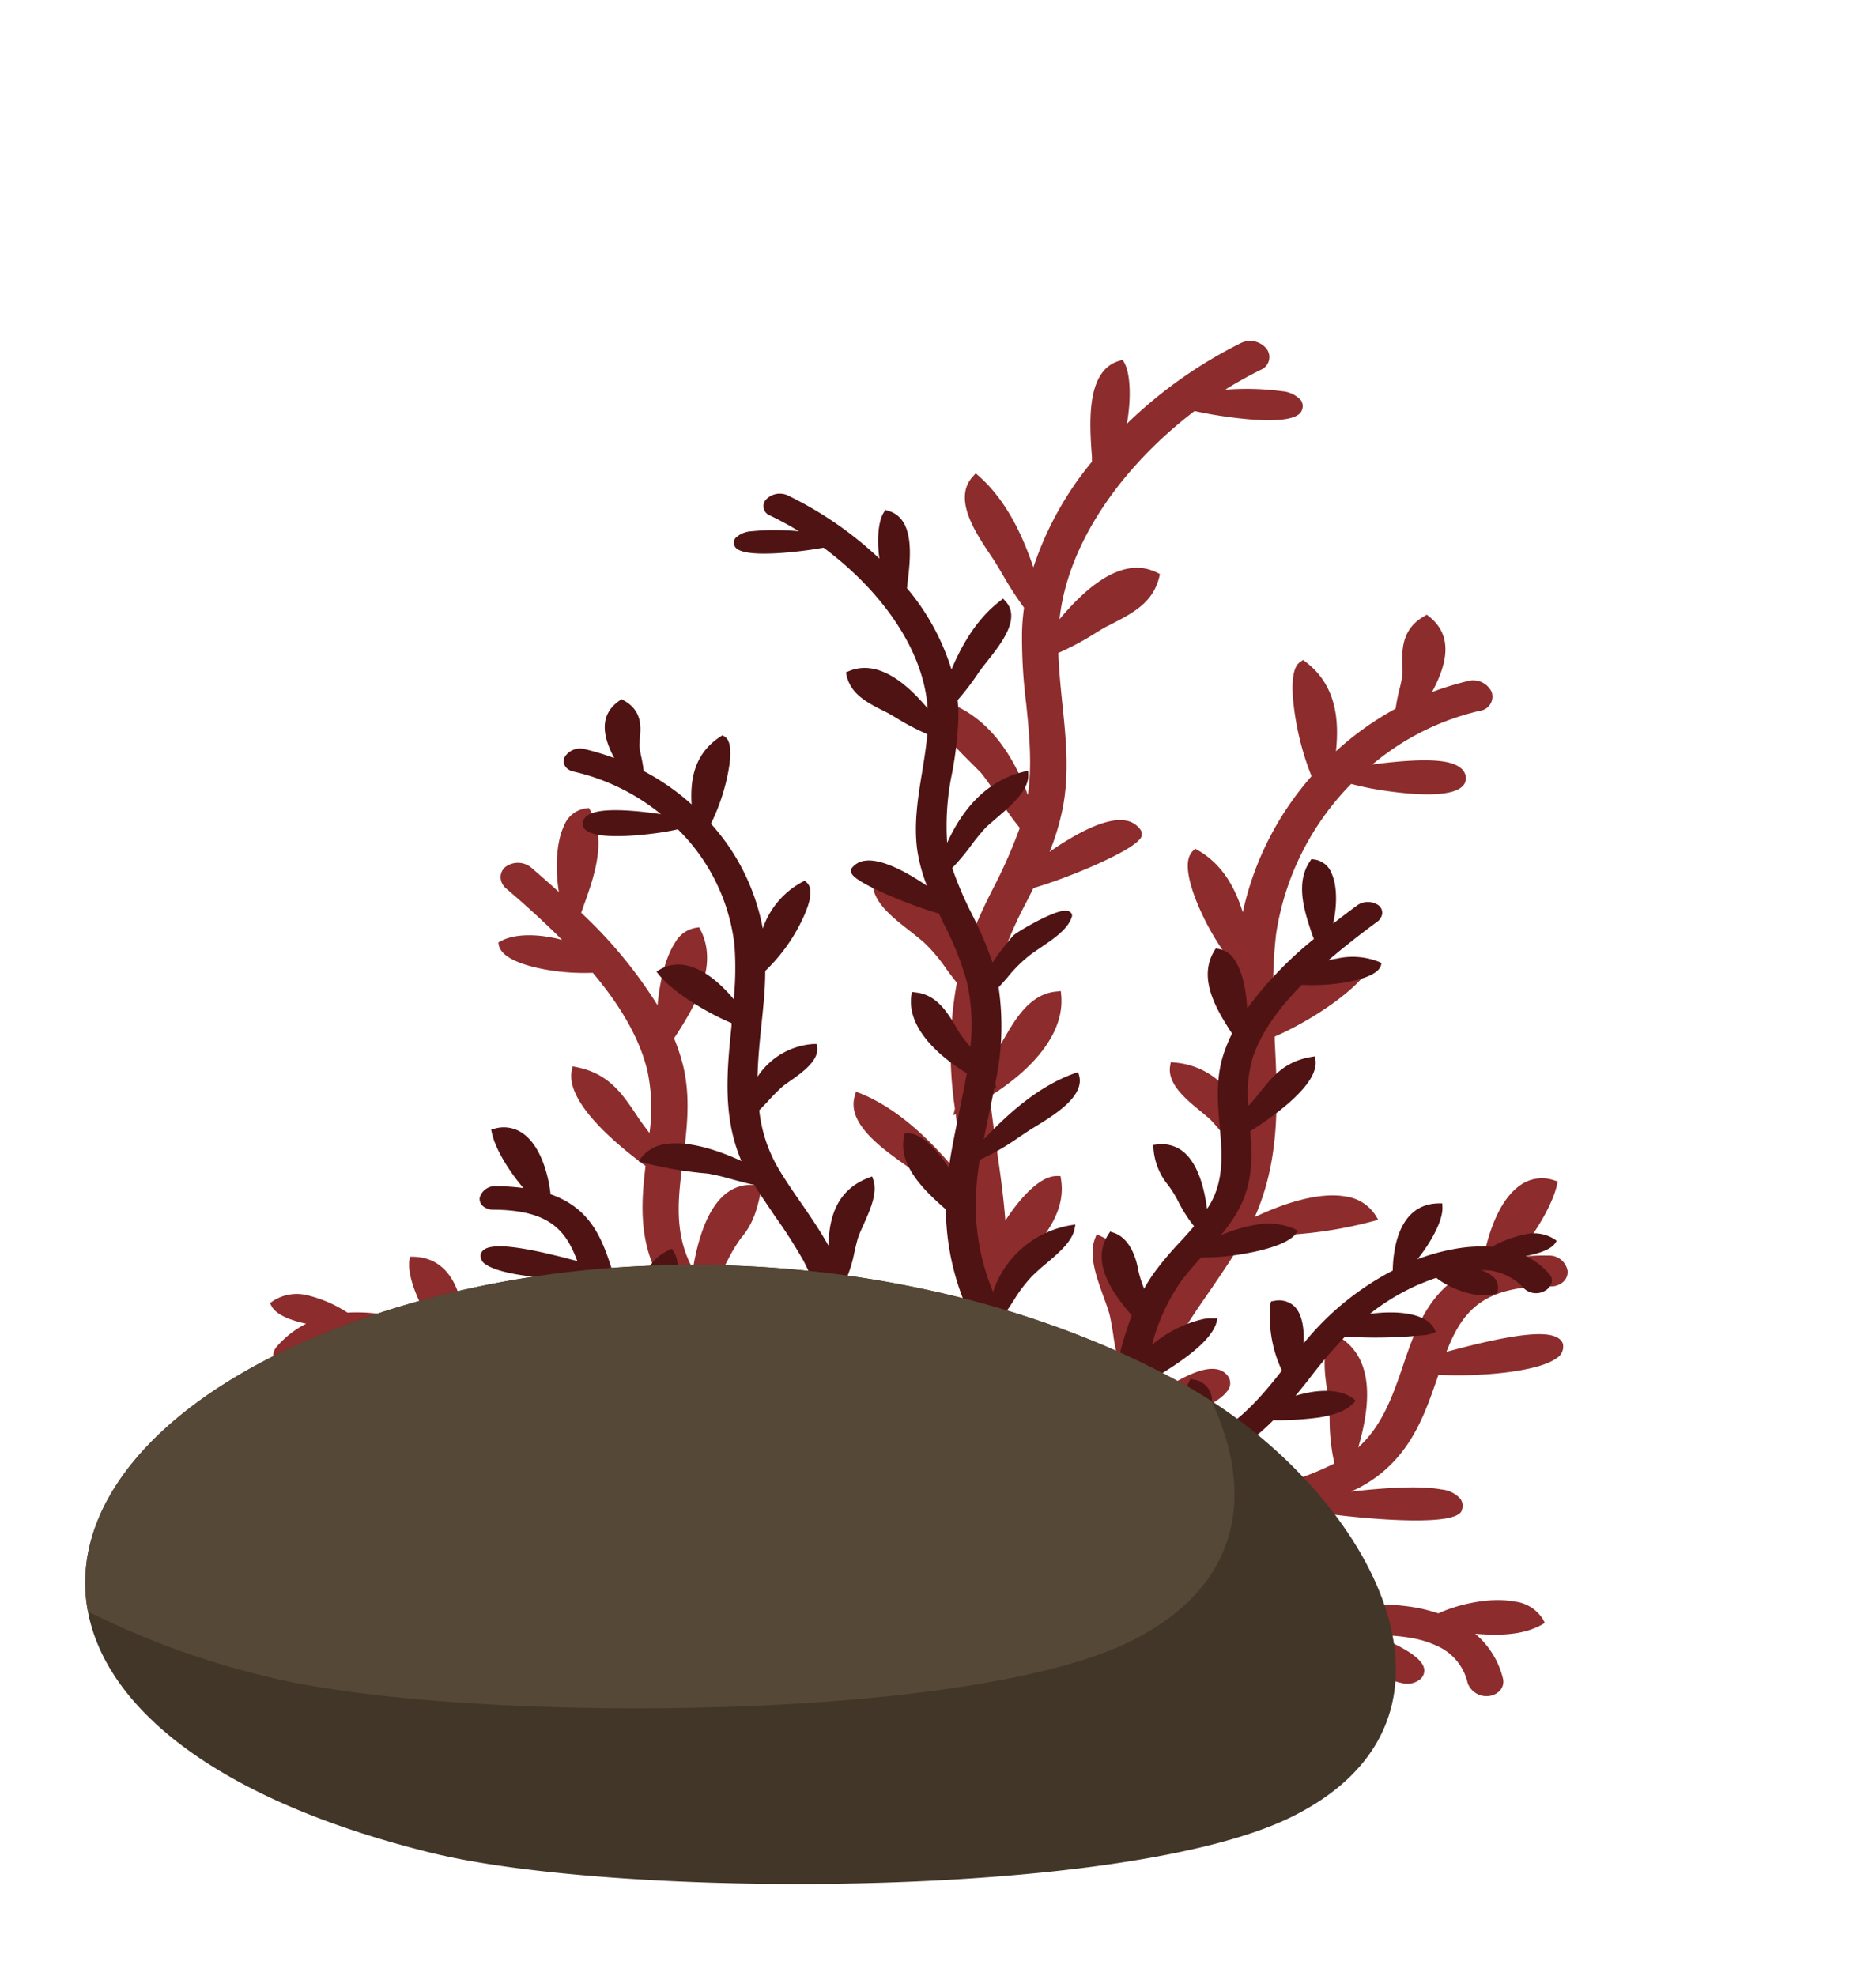 <svg id="Layer_1" data-name="Layer 1" xmlns="http://www.w3.org/2000/svg" width="281.48" height="296.47" viewBox="0 0 281.48 296.47">
  <defs>
    <style>
      .cls-1 {
        fill: #8c2c2c;
      }

      .cls-2 {
        fill: #4f1313;
      }

      .cls-3 {
        fill: #423628;
      }

      .cls-4 {
        fill: #564837;
      }
    </style>
  </defs>
  <path class="cls-1" d="M227.2,240.27c-3.61-.69-8.45.41-11.38,1.78a26.6,26.6,0,0,0-3-.8c-5.32-1-11.4-.49-16.55.41,3-1.84,5.87-4,6.72-7l.13-.46-.51-.23a6.54,6.54,0,0,0-6.46.93,15.45,15.45,0,0,0-5.84,8.08c-2.47.62-4.32,1.2-5.14,1.46-2.73.89-5.37,1.61-8,2.23,1.74-1.61,3-3.38,3.15-5l0-.43-.48-.2a6.57,6.57,0,0,0-.79-.23c-4-.76-8.85,4.07-12.06,7.61a58.74,58.74,0,0,1-15.4-.44c1-.36,2-.73,2.94-1.09s4.73-4.2,4.36-6.07a1.49,1.49,0,0,0-1.3-1.13h-.27c-3.25.5-8.77,4-11.93,6.91q-2.21-.65-4.35-1.47a77.09,77.09,0,0,0,12.09-5.76c4.31-2.39,8.38-4.64,12.79-5.88,2.74-.78,5.64-1.42,8.55-2,4.18,2.6,8.81,5.11,13.43,6a18.46,18.46,0,0,0,3.39.34H192v-.53c.11-3.32-5-5.82-10.32-7.23a123.72,123.72,0,0,0,14.08-3.49l.59.12c3.16.6,22.41,2.94,23-.18a1.79,1.79,0,0,0-.24-1.67,4.36,4.36,0,0,0-2.86-1.39c-3.26-.62-8.77-.22-13.53.32.36-.18.75-.34,1.11-.53,7.51-3.92,9.8-10.62,11.84-16.54.06-.16.11-.31.16-.46,5.47.34,14.8-.33,17.71-2.48a2,2,0,0,0,1-1.87c0-.47-.36-1.3-2-1.61-3-.57-9.35.86-15.51,2.52,2.33-6,5.43-9.94,15.6-9.81a2.76,2.76,0,0,0,1.88-.65,2,2,0,0,0,.7-1.63,2.77,2.77,0,0,0-2.82-2.35,34.67,34.67,0,0,0-5,.26c2.84-3.41,5.5-7.7,6.22-10.86l.12-.52-.61-.19a5.57,5.57,0,0,0-4.95.71c-3.51,2.36-5.18,8.25-5.75,12-7.7,2.74-9.9,9.14-12,15.39-1.49,4.34-3.06,8.78-6.63,12,1.66-5.66,2.79-13.38-3.1-16.72l-.62-.35-.35.53c-1.39,2.14-1,5.31-.57,8.1.1.78.21,1.52.26,2.2s.07,1.3.09,2.07a29.79,29.79,0,0,0,.72,6.57c-6.76,3.4-14.86,5-22.72,6.55l-.25,0-3.33.68c2.35-3.27,4.85-7.56,4.22-9.89a2.34,2.34,0,0,0-1.48-1.6,2.68,2.68,0,0,0-2.63.38c-2.51,1.84-4,8.15-4.62,12.09-1.84.41-3.67.83-5.45,1.34l-.5.17a43.85,43.85,0,0,0,6-10c.72-1.62,1.32-3.26,1.89-4.9,4.55-1,11.08-3.35,12.75-5.63a1.82,1.82,0,0,0,0-2.47,2.54,2.54,0,0,0-1.52-.85c-2.27-.44-5.7,1.43-9.54,4a45.89,45.89,0,0,1,3.15-7.43c1.62-3,3.6-5.82,5.55-8.65,1.36-2,2.73-4,4-6.08,1.27-.27,2.62-.63,3.94-1a45.42,45.42,0,0,1,4.49-1.07,63.87,63.87,0,0,0,11.9-2l.72-.2-.37-.61a6.3,6.3,0,0,0-4.42-2.87c-4-.76-9.39,1-13.74,3.08,3.87-8.7,3.45-17.75,3-26.55,0-.18,0-.36,0-.53,4.88-2.12,11.08-6.1,13.63-9.43l.34-.43-.5-.36a5.92,5.92,0,0,0-2.31-1c-4.14-.79-8.43,3-11.33,6.51a68.13,68.13,0,0,1,.38-10.69,40.8,40.8,0,0,1,11.26-22.51c1.1.29,2.22.53,2.9.66,1.11.21,10.87,2,13.59-.12a1.7,1.7,0,0,0,.7-1.67c-.11-.75-.73-1.74-3-2.17-2.79-.53-7.31-.09-11,.38a38.43,38.43,0,0,1,16.17-8.06,2.14,2.14,0,0,0,1.72-2.82,3.06,3.06,0,0,0-3.41-1.67,45.07,45.07,0,0,0-5.54,1.69c2.2-4.08,3.27-8.32-.35-11.27l-.42-.34-.45.26c-3.47,2-3.31,5.31-3.2,7.71,0,.35,0,.67,0,.92a18.91,18.91,0,0,1-.44,2.21,29.15,29.15,0,0,0-.6,3,44.91,44.91,0,0,0-8.95,6.39c.51-4.79,0-9.9-4.47-13.35l-.46-.35-.45.32c-.35.24-1.4,1-1.07,5.43a41.58,41.58,0,0,0,2.79,11.69,45.52,45.52,0,0,0-10.32,20.42c-1.14-3.66-3-7.1-6.61-9.24l-.51-.3-.39.36c-1,1-1,3,.06,6.17,1.36,4,4.21,9,6.61,11.34-.1,3.65,0,7.28.2,10.83.16,3.39.29,6.72.21,10-2-3.35-5.07-6.2-9.75-6.62l-.62-.06-.09.52c-.51,2.72,2.4,5.1,4.75,7l1.19,1a35.29,35.29,0,0,1,2.4,2.82c.51.64,1,1.27,1.54,1.88a31.26,31.26,0,0,1-4,11.47c-1.37,2.27-2.93,4.53-4.49,6.81-1.79,2.6-3.61,5.29-5.21,8.09.14-5.36-.87-10.86-6.5-13.43l-.72-.33-.24.63c-1,2.55.25,5.9,1.32,8.85.29.8.57,1.57.78,2.27s.41,1.94.61,3.13a28,28,0,0,0,1.43,6c-.52,1.42-1,2.84-1.47,4.23-.75,2.25-1.59,4.79-2.64,7.15a41.08,41.08,0,0,1-4.77,8.21c.15-4-.44-8-1.66-9.83l-.34-.52-.59.25c-4.88,2.08-3.77,9.91-2.7,15.71a49.84,49.84,0,0,1-16.25,8.76,3.63,3.63,0,0,0-.94-.26,40.12,40.12,0,0,0,.1-4.64,38.13,38.13,0,0,1,.14-4.45c5-2.19,12.37-5.74,13.21-10.12l.08-.42-.45-.22a5.33,5.33,0,0,0-1.26-.42c-3.1-.59-6.76,1.64-9.7,4.37a47.38,47.38,0,0,1,3.39-6.36A53.93,53.93,0,0,0,151,191.3c4.34-3.91,9.08-8.66,8.21-14.29l-.09-.57-.66,0c-2.53.07-5.3,3.39-6.72,5.37-.29.4-.59.85-.89,1.32-.29-3.72-.8-7.36-1.33-10.94-.38-2.61-.74-5.17-1-7.72,5.38-3.35,11.26-8.82,10.71-15.12l-.06-.66-.76.08c-3.83.39-6,4-7.67,6.9-.29.49-.55.94-.81,1.34a25.88,25.88,0,0,1-1.81,2.29,42.35,42.35,0,0,1,1.17-12.49,62,62,0,0,1,4.77-11.58l1-2c5.25-1.52,14.23-5.3,15.87-7.24a1.13,1.13,0,0,0,.24-1.43,3.27,3.27,0,0,0-2.24-1.45c-2.93-.56-7.6,2-11.45,4.69a36.12,36.12,0,0,0,2-6.69c1-5.28.43-10.6-.11-15.78-.25-2.43-.49-4.91-.58-7.37a41.83,41.83,0,0,0,5.7-3.06c.72-.44,1.32-.81,1.74-1l.26-.13c3.49-1.78,6.5-3.33,7.45-7.21l.1-.44-.46-.23a7.37,7.37,0,0,0-1.75-.59c-4.72-.9-9.47,3.56-12.86,7.6,1.31-12,10-23.43,20.26-31.23l1.61.33c1.36.26,13.28,2.44,14.47-.39a1.59,1.59,0,0,0-.11-1.55,4.21,4.21,0,0,0-2.79-1.36,40,40,0,0,0-8.59-.23,61.5,61.5,0,0,1,5.38-3,2.06,2.06,0,0,0,.84-3.14,3.17,3.17,0,0,0-3.74-.92,68.3,68.3,0,0,0-17.22,12.16c.64-3.55.57-7.32-.34-9.06l-.28-.53-.62.19c-4.91,1.52-4.38,9.3-4,14.44,0,.23,0,.44,0,.66a48.86,48.86,0,0,0-8.79,15.85c-1.75-5.18-4.2-10.12-8.08-13.6l-.57-.51-.48.54c-2.94,3.29.42,8.32,2.64,11.64l.2.3c.5.73,1.06,1.67,1.66,2.68a49.61,49.61,0,0,0,3.23,5,33.7,33.7,0,0,0-.3,3.5,78.27,78.27,0,0,0,.62,10.87c.49,4.77.91,9.28.25,13.73-2.84-7.72-7.23-12.54-13.16-14.25l-.79-.23-.08.7c-.37,3.12,2.86,6.33,5.46,8.9.58.59,1.15,1.15,1.62,1.65a39.88,39.88,0,0,1,2.51,3.61,43.43,43.43,0,0,0,3.23,4.56,76.17,76.17,0,0,1-4,9.08,83.57,83.57,0,0,0-4.13,9.35,47.23,47.23,0,0,0-3.46-5.38c-.42-.55-6.15-4.53-8.66-5-1.14-.22-1.65.26-1.75.79v.19c.47,2.46,3,4.48,5.31,6.27.88.7,1.73,1.36,2.44,2a24.59,24.59,0,0,1,3.23,3.86c.53.73,1.05,1.42,1.58,2.07a57.39,57.39,0,0,0-.29,18.88l-.24,1,.36-.16c.23,1.8.49,3.59.75,5.37.23,1.59.46,3.2.67,4.81-4.37-5.47-9.51-10.74-15.63-13.26l-.75-.3-.19.66c-1.23,4.07,4,7.79,7.46,10.25l.3.21c.77.54,1.68,1.25,2.66,2a40.32,40.32,0,0,0,6.63,4.55,63.82,63.82,0,0,1,.35,8,48.94,48.94,0,0,1-3.89,17.95c-1.74-6.25-6.26-12-13.32-13.38l-.89-.17.09.77c.3,2.55,2.59,4.82,4.81,7a34,34,0,0,1,2.46,2.59,25,25,0,0,1,3,4.62c.59,1.08,1.16,2.11,1.77,3-.56,1.05-1.16,2.09-1.8,3.11a39.54,39.54,0,0,0-5.4,12.16,19.36,19.36,0,0,0-6.54-7.91l-.64-.44-.38.59c-1.94,3.11.77,7.36,2.74,10.46.28.44.54.85.76,1.22a41.49,41.49,0,0,1,1.77,3.86c.52,1.25,1.06,2.52,1.63,3.67,0,.44-.1.87-.17,1.31-7.45-6.31-11.65-11.8-13.26-20.62a66.56,66.56,0,0,0-1.83-7.75c3.82-4.48,7.93-10.38,5-15.87l-.29-.54-.62.21c-3.47,1.15-4.6,6.21-4.79,7.22a23.36,23.36,0,0,1-1.22,3.59.44.44,0,0,1-.06.16,32.39,32.39,0,0,0-1.56-3,59.25,59.25,0,0,0-4.5-6.34c-.82-1.06-1.63-2.1-2.38-3.14a28.31,28.31,0,0,0,3.06-4.75,23.4,23.4,0,0,1,2-3.31c1.89-2.2,2.44-4.45,3-7.16l.12-.6-.72-.11a5.86,5.86,0,0,0-4.19.87c-3.08,2-4.64,6.86-5.44,11.62-.16-.3-.34-.59-.48-.89-2.36-5-1.71-10.06-1-15.49.57-4.54,1.17-9.25,0-14.1a30,30,0,0,0-1.35-4.08c3-4.62,6.74-10.71,4-16.2l-.23-.46-.55.08a4.37,4.37,0,0,0-3,2.11c-1.56,2.32-2.41,6.15-2.7,9.51A68.39,68.39,0,0,0,87.2,136.94c.08-.21.15-.41.22-.63,1.66-4.55,3.72-10.22,1.18-14.67l-.24-.42-.52.07a4.13,4.13,0,0,0-3.23,2.64c-1.21,2.56-1.28,6.61-.76,9.89-1.39-1.26-2.79-2.49-4.17-3.68a3.15,3.15,0,0,0-3.83-.09,2,2,0,0,0-.74,1.61,2.27,2.27,0,0,0,.86,1.66c2.82,2.41,5.68,5,8.38,7.7-.51-.14-1-.27-1.58-.37-3.14-.6-5.93-.4-7.65.56l-.35.19.07.36c.35,2,3.86,3.1,6.74,3.65a33.17,33.17,0,0,0,7.36.54c3.86,4.57,6.91,9.47,8.18,14.61a27.08,27.08,0,0,1,.33,9.43,1.47,1.47,0,0,0-.1-.13c-.64-.86-1.24-1.64-1.65-2.27l-.17-.27c-2.15-3.2-4.16-6.22-8.92-7.2l-.68-.14-.13.57c-1,4.64,6.32,10.89,11.06,14.37-.62,5.21-1,10.57,1.61,16a30.36,30.36,0,0,0,2.67,4.49A26.17,26.17,0,0,0,95,193.3a11.12,11.12,0,0,0-7.16.74l-.52.26.28.49c1.41,2.52,7.47,3.92,10,4.4a37.32,37.32,0,0,0,6.89.71,48.86,48.86,0,0,1,3.71,5.24,39.87,39.87,0,0,1,4.36,12.14c-2.81-2.61-6.13-4.73-9.08-5.29a7.67,7.67,0,0,0-1.75-.15H101l.11.62c.79,4.57,8.06,9.56,13.54,13.27C117,232.23,121,237.07,127,242.3a36.57,36.57,0,0,1-7.65-.74,71.65,71.65,0,0,1-8.84-2.34q-.84-2.46-1.67-4.92c-1.08-3.25-2.19-6.59-3.4-9.87l-.21-.58-.66.15c-2.4.52-3.6,2.34-3.36,5.1a18.83,18.83,0,0,0,3,7.77c-7.07-3.14-11.25-8.63-15.44-15a27.3,27.3,0,0,0,2.68-13l-.09-.49-.56-.11a3.91,3.91,0,0,0-3.66,1c-1.53,1.51-2,4.39-2,7.25a49.88,49.88,0,0,0-15.38-14.6c.12-3.8-.32-12.07-6.47-13.25a10,10,0,0,0-1.25-.13H61.5l-.07.5c-.4,2.65,1.68,7.19,4,10.58a33.45,33.45,0,0,0-7.18-2.27,24.54,24.54,0,0,0-6.11-.42,19.49,19.49,0,0,0-6.08-2.62,6.53,6.53,0,0,0-5.18.93l-.37.27.21.4c.76,1.51,3.44,2.31,5.22,2.68a14.29,14.29,0,0,0-4.47,3.51,2,2,0,0,0-.42,1.72,2.46,2.46,0,0,0,1.13,1.54,3,3,0,0,0,3.76-.4,9.91,9.91,0,0,1,8-3.45,6,6,0,0,0-2.32,1.26,3.11,3.11,0,0,0-.91,2.82l.06.36.4.15a4.81,4.81,0,0,0,.79.21c3.16.6,7.58-1.24,9.92-3.15A33.68,33.68,0,0,1,65,204.54a38.4,38.4,0,0,1,8.54,6c-4.55-.78-10.2-.51-11.82,2.82l-.24.49.57.27a4.65,4.65,0,0,0,1.22.36,77.56,77.56,0,0,0,14.54.6,93.79,93.79,0,0,1,6.13,8.51c.74,1.11,1.48,2.21,2.24,3.29a20.54,20.54,0,0,0-3-.8c-3.31-.63-6-.19-7.58,1.26l-.37.33.33.4c1.17,1.46,3.19,2.44,6.17,3a54.47,54.47,0,0,0,7.53.69l.64,0a33.5,33.5,0,0,0,13.55,9.84,87.25,87.25,0,0,0,15.05,4.5,39.4,39.4,0,0,0,11.72.68.29.29,0,0,1,.1,0,4.34,4.34,0,0,0,.62.06c.71,0,1.4-.06,2.1-.12a3.31,3.31,0,0,0,.62,0,59,59,0,0,0,15.54,5.35,67.55,67.55,0,0,0,21,.47A65.57,65.57,0,0,0,183,256.87c3.31.63,5.21.36,5.83-.83a1.7,1.7,0,0,0,0-1.74c-.68-1.09-2.69-2-6.13-2.61-1.24-.23-2.59-.42-3.92-.58,2.84-.65,5.71-1.42,8.63-2.38a75.48,75.48,0,0,1,12.25-2.88c2.87,2.56,7.56,6.05,10.66,6.65A3.08,3.08,0,0,0,213,252a1.68,1.68,0,0,0,.61-1.9c-.56-1.67-3.89-3.38-7.34-4.76a28.31,28.31,0,0,1,5.65.43,15.55,15.55,0,0,1,3.78,1.2,8,8,0,0,1,4.51,5.53,3,3,0,0,0,3.22,1.94,2.64,2.64,0,0,0,1.71-.91,2,2,0,0,0,.36-1.73,12.7,12.7,0,0,0-4.16-6.69c3.57.3,7.16.23,10-1.36l.45-.27-.23-.45A5.73,5.73,0,0,0,227.2,240.27Z"/>
  <path class="cls-2" d="M76.63,217.65a18.57,18.57,0,0,1,9.4,1.52,21.55,21.55,0,0,1,2.57-.56,43.29,43.29,0,0,1,13.75.55c-2.45-1.45-4.72-3.14-5.31-5.47l-.09-.36.43-.16a5.76,5.76,0,0,1,5.34.8,11.36,11.36,0,0,1,4.54,6.24c2,.51,3.55,1,4.22,1.19,2.23.72,4.4,1.31,6.54,1.82a6.47,6.47,0,0,1-2.43-3.88l0-.33.41-.14a3.64,3.64,0,0,1,.67-.16c3.36-.53,7.2,3.23,9.73,6a53.83,53.83,0,0,0,12.83-.11c-.84-.3-1.66-.59-2.41-.88s-3.77-3.27-3.39-4.69a1.29,1.29,0,0,1,1.13-.85h.22c2.69.42,7.14,3.15,9.66,5.44,1.24-.3,2.46-.66,3.67-1.06a63.77,63.77,0,0,1-9.82-4.57,52.44,52.44,0,0,0-10.41-4.67c-2.25-.63-4.64-1.16-7-1.65-3.58,1.92-7.53,3.76-11.41,4.37a17.49,17.49,0,0,1-2.83.21l-.52,0v-.4c0-2.54,4.37-4.37,8.87-5.37a108.16,108.16,0,0,1-11.58-2.86l-.49.08c-2.65.42-18.76,1.92-19.13-.47a1.27,1.27,0,0,1,.27-1.27,3.94,3.94,0,0,1,2.43-1c2.74-.43,7.31,0,11.25.44-.3-.14-.61-.27-.91-.42-6.09-3.1-7.74-8.24-9.2-12.78,0-.13-.08-.24-.11-.36-4.57.19-12.3-.47-14.64-2.15a1.47,1.47,0,0,1-.76-1.44c.06-.35.36-1,1.7-1.19,2.5-.4,7.75.78,12.8,2.14-1.7-4.57-4.13-7.66-12.59-7.71a2.37,2.37,0,0,1-1.54-.52,1.42,1.42,0,0,1-.52-1.25,2.37,2.37,0,0,1,2.45-1.76,31.75,31.75,0,0,1,4.11.28c-2.23-2.64-4.27-5.95-4.75-8.38l-.08-.4.51-.13a4.94,4.94,0,0,1,4.09.61c2.83,1.85,4,6.37,4.31,9.23,6.31,2.21,7.88,7.12,9.41,11.91,1.07,3.33,2.2,6.74,5,9.22-1.15-4.34-1.79-10.25,3.24-12.7l.53-.26.27.41c1.08,1.65.59,4.06.16,6.18-.12.59-.24,1.16-.31,1.68s-.1,1-.16,1.57a20.92,20.92,0,0,1-.85,5c5.49,2.7,12.17,4,18.64,5.33l.2,0,2.75.57c-1.82-2.53-3.74-5.84-3.12-7.61a1.92,1.92,0,0,1,1.3-1.19,2.32,2.32,0,0,1,2.17.33c2,1.43,3,6.27,3.36,9.28,1.52.34,3,.69,4.49,1.1l.4.14a32,32,0,0,1-4.63-7.71c-.53-1.25-1-2.51-1.37-3.77-3.75-.83-9.09-2.72-10.39-4.48a1.32,1.32,0,0,1,.11-1.89,2.24,2.24,0,0,1,1.29-.62c1.91-.3,4.69,1.17,7.78,3.19a32.58,32.58,0,0,0-2.33-5.71,73.06,73.06,0,0,0-4.28-6.68c-1-1.51-2.11-3.09-3.1-4.69-1-.22-2.16-.52-3.25-.82a37.38,37.38,0,0,0-3.69-.88,56.92,56.92,0,0,1-9.82-1.68l-.59-.16.33-.46a5.53,5.53,0,0,1,3.79-2.13c3.35-.52,7.78.91,11.31,2.55-2.88-6.69-2.17-13.58-1.49-20.29,0-.13,0-.27,0-.41-4-1.68-9-4.8-11-7.38l-.26-.34.42-.26a5.37,5.37,0,0,1,2-.73c3.48-.54,6.9,2.39,9.17,5.13a47.35,47.35,0,0,0,.11-8.16,29.06,29.06,0,0,0-8.49-17.33c-.92.21-1.86.37-2.44.46-.92.14-9.11,1.36-11.29-.29a1.21,1.21,0,0,1-.52-1.28c.12-.57.67-1.32,2.56-1.61,2.34-.37,6.09,0,9.15.45a31.91,31.91,0,0,0-13.12-6.39c-1.17-.26-1.77-1.24-1.33-2.17a2.72,2.72,0,0,1,2.9-1.23,38.74,38.74,0,0,1,4.54,1.37c-1.66-3.13-2.38-6.39.74-8.58l.37-.26.36.21c2.81,1.58,2.54,4.1,2.35,5.93,0,.26,0,.51-.06.7a13.64,13.64,0,0,0,.27,1.69,19.48,19.48,0,0,1,.39,2.26,35.14,35.14,0,0,1,7.19,5c-.23-3.67.37-7.55,4.25-10.12l.4-.26.36.25c.27.19,1.12.78.67,4.16a30.21,30.21,0,0,1-2.78,8.87,32.27,32.27,0,0,1,7.78,15.72,12.53,12.53,0,0,1,5.86-6.95l.44-.22.31.29q1.22,1.13-.3,4.7a26.21,26.21,0,0,1-5.94,8.55c0,2.79-.31,5.55-.59,8.25s-.51,5.13-.57,7.62a10.89,10.89,0,0,1,8.38-4.91l.51,0,.06.4c.31,2.08-2.2,3.85-4.23,5.27-.38.27-.74.52-1,.74a26.4,26.4,0,0,0-2.1,2.12c-.45.48-.91.95-1.36,1.41a21.78,21.78,0,0,0,2.91,8.8c1.05,1.76,2.25,3.5,3.47,5.26,1.38,2,2.79,4.08,4,6.24.1-4.08,1.15-8.26,5.94-10.14l.61-.24.17.49c.69,1.95-.44,4.49-1.44,6.72-.27.61-.54,1.19-.74,1.72s-.42,1.48-.63,2.38a20.35,20.35,0,0,1-1.43,4.55c.38,1.1.72,2.18,1.06,3.25a56.35,56.35,0,0,0,1.92,5.49,29.52,29.52,0,0,0,3.64,6.34c0-3,.68-6.1,1.76-7.48l.31-.39.48.2c4,1.66,2.75,7.61,1.63,12a41.12,41.12,0,0,0,13.17,6.93,3,3,0,0,1,.79-.19,29.72,29.72,0,0,1,.1-3.54,24.31,24.31,0,0,0,.06-3.4c-4.11-1.74-10.07-4.55-10.59-7.9l-.05-.32.38-.17a4.85,4.85,0,0,1,1.07-.3c2.6-.4,5.56,1.35,7.9,3.47a33.3,33.3,0,0,0-2.57-4.89,37.83,37.83,0,0,1-5.92-20c-3.45-3-7.21-6.74-6.26-11l.09-.43.55,0c2.11.08,4.28,2.66,5.38,4.19.23.31.46.66.69,1,.39-2.83,1-5.6,1.53-8.32.43-2,.82-3.93,1.16-5.87-4.34-2.64-9-6.9-8.32-11.69l.08-.51.63.08c3.17.35,4.8,3.14,6.11,5.37.22.38.42.73.62,1a21.12,21.12,0,0,0,1.42,1.77,29.88,29.88,0,0,0-.48-9.54,43.6,43.6,0,0,0-3.52-8.9l-.72-1.54c-4.3-1.23-11.63-4.24-12.92-5.75-.42-.5-.31-.87-.14-1.09a2.91,2.91,0,0,1,1.92-1.08c2.46-.38,6.24,1.65,9.34,3.75a24.89,24.89,0,0,1-1.42-5.13c-.6-4,.06-8.09.71-12,.3-1.85.6-3.74.77-5.61a36.29,36.29,0,0,1-4.62-2.42c-.58-.35-1.07-.64-1.41-.81l-.21-.11c-2.83-1.41-5.27-2.63-5.91-5.6l-.07-.34.4-.16a5.9,5.9,0,0,1,1.47-.43c4-.62,7.74,2.85,10.4,6-.62-9.16-7.39-18-15.62-24.11l-1.36.23c-1.13.17-11.14,1.67-12-.51a1.12,1.12,0,0,1,.15-1.18,3.72,3.72,0,0,1,2.37-1,35.86,35.86,0,0,1,7.15,0,46.39,46.39,0,0,0-4.35-2.37,1.49,1.49,0,0,1-.58-2.41,2.87,2.87,0,0,1,3.15-.65,54.71,54.71,0,0,1,13.85,9.53c-.4-2.72-.19-5.59.64-6.9l.25-.41.51.16c4,1.22,3.27,7.15,2.78,11.07,0,.18,0,.33-.06.5a34.91,34.91,0,0,1,6.69,12.21c1.66-3.92,3.89-7.65,7.26-10.25l.49-.38.38.42c2.31,2.55-.68,6.34-2.66,8.84l-.17.23c-.45.54-1,1.25-1.49,2a38.8,38.8,0,0,1-2.88,3.73,23.65,23.65,0,0,1,.11,2.67,55.66,55.66,0,0,1-.95,8.29,38.66,38.66,0,0,0-.74,10.46c2.66-5.84,6.51-9.46,11.51-10.67l.66-.17,0,.53c.18,2.39-2.64,4.79-4.9,6.71-.51.45-1,.86-1.41,1.24a31.4,31.4,0,0,0-2.24,2.72,33.35,33.35,0,0,1-2.86,3.42,54.18,54.18,0,0,0,3,7,58.14,58.14,0,0,1,3.06,7.19,36.63,36.63,0,0,1,3.1-4.05c.36-.42,5.29-3.37,7.4-3.7,1-.15,1.36.23,1.42.63v.14c-.5,1.88-2.72,3.38-4.67,4.7-.77.53-1.5,1-2.11,1.53a20.52,20.52,0,0,0-2.84,2.89c-.47.55-.93,1.07-1.4,1.56a40.12,40.12,0,0,1-.5,14.4l.16.81-.3-.14c-.26,1.37-.54,2.74-.83,4.09s-.51,2.44-.75,3.66c3.86-4.11,8.34-8,13.53-9.88l.63-.22.14.5c.86,3.13-3.64,5.89-6.61,7.71l-.26.16c-.66.4-1.44.93-2.29,1.5A34.78,34.78,0,0,1,147,174a45.56,45.56,0,0,0-.6,6.06A34,34,0,0,0,149,193.83a14.87,14.87,0,0,1,11.61-10l.74-.12-.1.58c-.35,1.94-2.35,3.64-4.28,5.28a28.6,28.6,0,0,0-2.15,1.93,20.9,20.9,0,0,0-2.65,3.49c-.53.81-1,1.59-1.59,2.28q.63,1.22,1.38,2.4a28.1,28.1,0,0,1,4,9.35,16,16,0,0,1,5.74-5.94l.56-.32.29.46c1.49,2.39-.93,5.59-2.69,7.93l-.68.92a33.38,33.38,0,0,0-1.63,2.92c-.48.95-1,1.9-1.5,2.77,0,.34.05.67.09,1,6.45-4.7,10.16-8.82,11.85-15.52a47.25,47.25,0,0,1,1.83-5.89c-3-3.47-6.19-8-3.51-12.18l.26-.4.51.17c2.84.93,3.57,4.8,3.69,5.57a17.76,17.76,0,0,0,.87,2.76l0,.12a25.35,25.35,0,0,1,1.42-2.29,48.44,48.44,0,0,1,4-4.77c.73-.8,1.44-1.58,2.1-2.36a20.81,20.81,0,0,1-2.35-3.67,16.48,16.48,0,0,0-1.58-2.55,9.78,9.78,0,0,1-2.17-5.51l-.08-.46.61-.07a5.18,5.18,0,0,1,3.45.72c2.48,1.57,3.59,5.31,4.07,8.94.14-.22.3-.44.43-.67,2.16-3.75,1.82-7.65,1.46-11.8-.3-3.47-.61-7.06.58-10.74a23,23,0,0,1,1.28-3.1c-2.33-3.57-5.18-8.26-2.66-12.41l.2-.34.46.06a3.49,3.49,0,0,1,2.39,1.66c1.21,1.79,1.76,4.72,1.87,7.28a56.44,56.44,0,0,1,10-10.42c0-.16-.1-.31-.16-.48-1.2-3.5-2.69-7.85-.4-11.21l.21-.31.44.06a3.24,3.24,0,0,1,2.58,2.06c.91,2,.8,5.06.24,7.55,1.21-.94,2.42-1.86,3.62-2.74a2.8,2.8,0,0,1,3.19,0,1.42,1.42,0,0,1,.55,1.24,1.81,1.81,0,0,1-.78,1.25c-2.45,1.8-4.92,3.73-7.28,5.75.43-.1.88-.19,1.33-.26a10.74,10.74,0,0,1,6.34.54l.29.15-.07.28c-.38,1.53-3.34,2.3-5.76,2.68a30.65,30.65,0,0,1-6.14.31c-3.39,3.43-6.12,7.12-7.38,11a19.08,19.08,0,0,0-.64,7.18.36.36,0,0,1,.08-.09c.57-.65,1.1-1.24,1.46-1.71l.16-.2c1.91-2.41,3.71-4.68,7.7-5.36l.57-.1.09.44c.67,3.55-5.69,8.2-9.77,10.79.32,4,.41,8.08-2,12.21a23.93,23.93,0,0,1-2.4,3.39,23.54,23.54,0,0,1,5.21-1.55,9.88,9.88,0,0,1,5.92.66l.42.21-.24.37c-1.28,1.9-6.38,2.88-8.5,3.21a35.23,35.23,0,0,1-5.76.44,40.16,40.16,0,0,0-3.29,3.94,30.15,30.15,0,0,0-4.11,9.19,18.11,18.11,0,0,1,7.77-3.9,7.29,7.29,0,0,1,1.45-.09l.61,0-.11.47c-.84,3.47-7.08,7.17-11.79,9.92-2.18,4.91-5.73,8.55-11,12.45a34.22,34.22,0,0,0,6.4-.46,67.39,67.39,0,0,0,7.44-1.65c.53-1.25,1.07-2.49,1.59-3.73,1-2.46,2.07-5,3.21-7.48l.2-.44.54.12a3.15,3.15,0,0,1,2.59,3.94,14.11,14.11,0,0,1-2.84,5.89c6-2.3,9.7-6.42,13.44-11.2a19,19,0,0,1-1.72-10l.1-.38.47-.07a3.37,3.37,0,0,1,3,.8c1.22,1.18,1.51,3.39,1.41,5.57a42.3,42.3,0,0,1,13.37-10.92c.05-2.9.74-9.2,5.9-10a7.2,7.2,0,0,1,1.05-.08h.49l0,.38c.23,2-1.68,5.46-3.74,8a31.49,31.49,0,0,1,6.07-1.63,22.21,22.21,0,0,1,5.09-.23,17.32,17.32,0,0,1,5.17-1.9,5.66,5.66,0,0,1,4.27.78l.3.21-.19.3c-.69,1.14-3,1.71-4.45,2a11.13,11.13,0,0,1,3.58,2.74,1.41,1.41,0,0,1,.28,1.32,2,2,0,0,1-1,1.15,2.64,2.64,0,0,1-3.11-.35,8.32,8.32,0,0,0-6.51-2.75,4.79,4.79,0,0,1,1.88,1,2.17,2.17,0,0,1,.65,2.17l-.06.27-.34.11a6,6,0,0,1-.67.15c-2.65.41-6.26-1.06-8.13-2.55-1.11.37-2,.75-2.63,1a33.61,33.61,0,0,0-7.34,4.41c3.81-.53,8.5-.24,9.71,2.33l.19.37-.49.21a4.81,4.81,0,0,1-1,.25,72.31,72.31,0,0,1-12.13.25,74.07,74.07,0,0,0-5.43,6.4c-.66.83-1.32,1.66-2,2.47a21,21,0,0,1,2.48-.57c2.78-.43,5,0,6.26,1.07l.29.26-.29.3c-1,1.1-2.75,1.82-5.25,2.21a48.46,48.46,0,0,1-6.29.41h-.54a29.09,29.09,0,0,1-11.65,7.3,78.88,78.88,0,0,1-12.7,3.22A35.56,35.56,0,0,1,157,224l-.08,0a4.36,4.36,0,0,1-.51,0c-.6,0-1.17-.06-1.75-.11a3,3,0,0,1-.52,0A53.23,53.23,0,0,1,141,227.83a61.06,61.06,0,0,1-17.51.06A60.62,60.62,0,0,1,112.79,231c-2.78.43-4.35.2-4.82-.72a1.22,1.22,0,0,1,.1-1.32c.62-.83,2.32-1.45,5.21-1.9,1-.17,2.17-.29,3.28-.39-2.33-.54-4.69-1.17-7.09-2a65.74,65.74,0,0,0-10.07-2.36c-2.49,1.9-6.53,4.5-9.13,4.91a2.72,2.72,0,0,1-2.26-.43,1.18,1.18,0,0,1-.42-1.46c.52-1.26,3.36-2.52,6.29-3.52a25.7,25.7,0,0,0-4.72.25,13.94,13.94,0,0,0-3.19.85,6.55,6.55,0,0,0-4,4.16,2.6,2.6,0,0,1-2.75,1.43,2.18,2.18,0,0,1-1.39-.72,1.39,1.39,0,0,1-.24-1.33,10.1,10.1,0,0,1,3.73-5c-3,.18-6,.07-8.23-1.18l-.37-.21.21-.34A5,5,0,0,1,76.63,217.65Z"/>
  <g>
    <path class="cls-3" d="M177.67,207.73C144.4,189.27,99.78,185,63.18,195.11A127.9,127.9,0,0,0,44.05,202C-1.2,222.87.23,261.94,64.4,277.9c28.1,7,104.39,7.09,129.44-5.34C224.79,257.22,204.54,222.64,177.67,207.73Z"/>
    <path class="cls-4" d="M177.67,207.73C144.4,189.27,99.78,185,63.18,195.11A127.9,127.9,0,0,0,44.05,202c-22.61,10.42-33.57,25.4-30.85,39.77a124.11,124.11,0,0,0,27,9.8c28.1,6.95,104.39,7.09,129.45-5.34,16.89-8.38,18.5-22.49,12.13-36C180.44,209.35,179.07,208.51,177.67,207.73Z"/>
  </g>
</svg>
